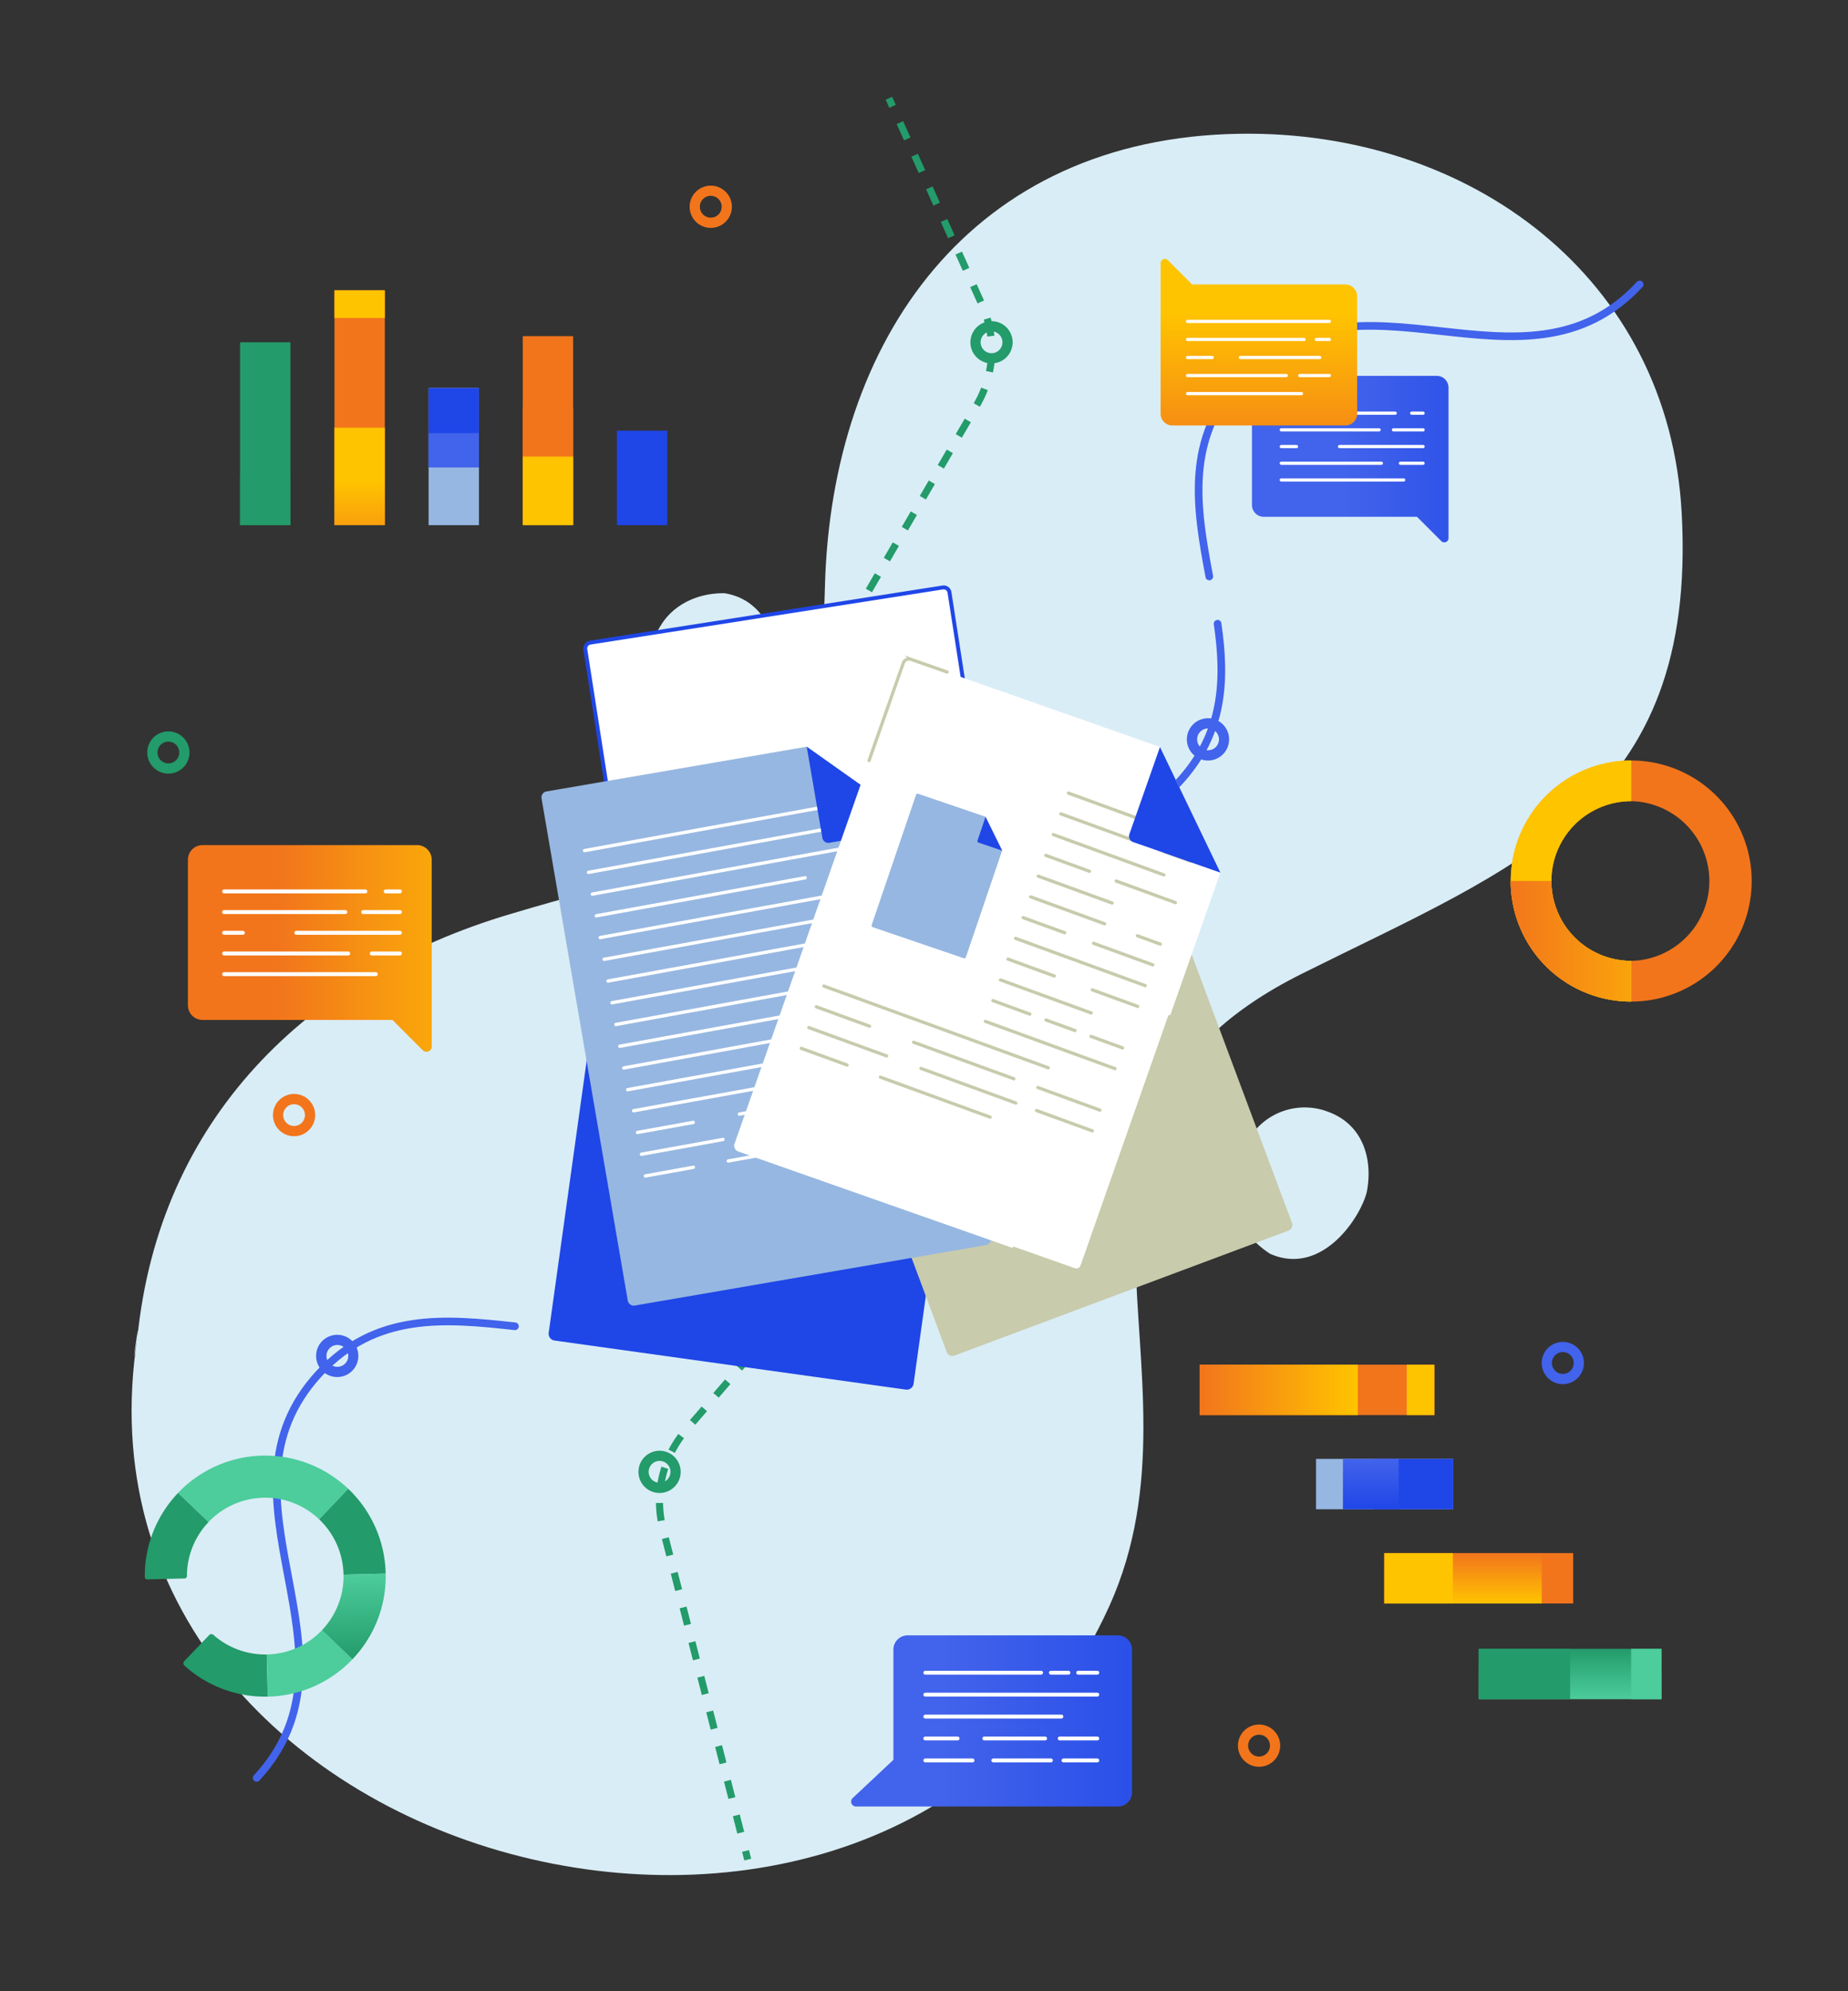 <svg xmlns="http://www.w3.org/2000/svg" xmlns:xlink="http://www.w3.org/1999/xlink" viewBox="0 0 520 560"><rect x="0" y="0" width="520" height="560" fill="#333333" stroke="none"/><defs><style>.cls-1{fill:#d9edf6}.cls-13,.cls-15,.cls-2,.cls-3,.cls-32,.cls-34,.cls-37,.cls-4,.cls-5{fill:none}.cls-2,.cls-3{stroke:#4263eb;stroke-width:2.15px}.cls-13,.cls-15,.cls-2,.cls-3,.cls-32,.cls-34,.cls-37{stroke-linecap:round}.cls-13,.cls-15,.cls-2,.cls-3,.cls-32,.cls-34,.cls-37,.cls-4,.cls-5,.cls-9{stroke-miterlimit:10}.cls-3{stroke-dasharray:336.26 13.45}.cls-4,.cls-5{stroke:#239b6a;stroke-width:2px}.cls-5{stroke-dasharray:5.03 5.03}.cls-6{fill:#4263eb}.cls-7{fill:#239b6a}.cls-8{fill:#f2751c}.cls-14,.cls-9{fill:#fff}.cls-9{stroke:#1f46e7;stroke-width:1.1px}.cls-10{fill:#1f46e7}.cls-11{fill:#c8cbac}.cls-12{fill:#96b7e1}.cls-13,.cls-32,.cls-34,.cls-37{stroke:#fff}.cls-13{stroke-width:.94px}.cls-15{stroke:#c8cbac;stroke-width:.91px}.cls-16{fill:#4ccd9b}.cls-17{fill:url(#linear-gradient)}.cls-18{fill:url(#linear-gradient-2)}.cls-19{fill:#ffc400}.cls-20{fill:url(#linear-gradient-3)}.cls-21{fill:url(#linear-gradient-4)}.cls-22{fill:url(#linear-gradient-5)}.cls-23{fill:url(#linear-gradient-6)}.cls-24{fill:url(#linear-gradient-7)}.cls-25{fill:url(#linear-gradient-8)}.cls-26{fill:url(#linear-gradient-9)}.cls-27{fill:url(#linear-gradient-10)}.cls-28{fill:url(#linear-gradient-11)}.cls-29{fill:url(#linear-gradient-12)}.cls-30{fill:url(#linear-gradient-13)}.cls-31,.cls-33,.cls-35,.cls-36{fill-rule:evenodd}.cls-31{fill:url(#linear-gradient-14)}.cls-32{stroke-width:1.11px}.cls-33{fill:url(#linear-gradient-15)}.cls-34{stroke-width:.9px}.cls-35{fill:url(#linear-gradient-16)}.cls-36{fill:url(#linear-gradient-17)}.cls-37{stroke-width:1.09px}</style><linearGradient id="linear-gradient" x1="490.97" y1="939.76" x2="490.97" y2="915.91" gradientTransform="rotate(178.6 298.214 688.876)" gradientUnits="userSpaceOnUse"><stop offset="0" stop-color="#4ccd9b"/><stop offset="1" stop-color="#239b6a"/></linearGradient><linearGradient id="linear-gradient-2" x1="379.2" y1="429.01" x2="393.37" y2="429.01" gradientTransform="translate(25.38 14.86)" gradientUnits="userSpaceOnUse"><stop offset="0" stop-color="#f2751c"/><stop offset="1" stop-color="#ffc400"/></linearGradient><linearGradient id="linear-gradient-3" x1="333.3" y1="503.12" x2="333.3" y2="458.62" gradientTransform="translate(26.51 -89.98)" xlink:href="#linear-gradient-2"/><linearGradient id="linear-gradient-4" x1="352.71" y1="454.95" x2="366.88" y2="454.95" gradientTransform="translate(25.94 -37.57)" gradientUnits="userSpaceOnUse"><stop offset="0" stop-color="#4263eb"/><stop offset="1" stop-color="#1f46e7"/></linearGradient><linearGradient id="linear-gradient-5" x1="406.11" y1="398.87" x2="420.28" y2="398.87" gradientTransform="translate(28.62 71.91)" gradientUnits="userSpaceOnUse"><stop offset="0" stop-color="#239b6a"/><stop offset="1" stop-color="#4ccd9b"/></linearGradient><linearGradient id="linear-gradient-6" x1="425.08" y1="230.83" x2="492.87" y2="230.83" gradientUnits="userSpaceOnUse"><stop offset="0" stop-color="#ff9a01"/><stop offset="1" stop-color="#ffc400"/></linearGradient><linearGradient id="linear-gradient-7" x1="425.08" y1="264.73" x2="492.87" y2="264.73" xlink:href="#linear-gradient-6"/><linearGradient id="linear-gradient-8" x1="355.71" y1="264.73" x2="458.98" y2="264.73" xlink:href="#linear-gradient-6"/><linearGradient id="linear-gradient-9" x1="398.2" y1="264.73" x2="458.98" y2="264.73" xlink:href="#linear-gradient-2"/><linearGradient id="linear-gradient-10" x1="147.1" y1="131.18" x2="161.27" y2="131.18" xlink:href="#linear-gradient-2"/><linearGradient id="linear-gradient-11" x1="101.2" y1="147.7" x2="101.2" y2="120.28" xlink:href="#linear-gradient-2"/><linearGradient id="linear-gradient-12" x1="120.6" y1="126.64" x2="134.78" y2="126.64" xlink:href="#linear-gradient-4"/><linearGradient id="linear-gradient-13" x1="67.55" y1="121.98" x2="81.72" y2="121.98" xlink:href="#linear-gradient-5"/><linearGradient id="linear-gradient-14" x1="52.83" y1="266.73" x2="121.43" y2="266.73" xlink:href="#linear-gradient-2"/><linearGradient id="linear-gradient-15" x1="352.28" y1="129.14" x2="407.62" y2="129.14" xlink:href="#linear-gradient-4"/><linearGradient id="linear-gradient-16" x1="354.21" y1="119.66" x2="354.21" y2="72.78" xlink:href="#linear-gradient-2"/><linearGradient id="linear-gradient-17" x1="239.43" y1="483.97" x2="318.57" y2="483.97" xlink:href="#linear-gradient-4"/></defs><g id="cloud"><path class="cls-1" d="M38.67 376.11c-23.47 150 211.67 212 273.45 75.64 30.38-67.06-28.77-136.47 54.09-177.84 60.92-30.41 111.42-47.66 107-129.51-3.52-66.51-59.72-107.82-124.48-106.78-75.47 1.22-114.84 57.9-116.61 127.45-1.94 75.81-24.91 73-88.56 92C86.15 274.11 44.8 315 38.67 376.11c-2.39 15.31.88-8.71 0 0z"/><path class="cls-1" d="M357.43 352.63c-12.18-7.86-10.82-19.16-7.2-30a18.35 18.35 0 0 1 23.5-9.95c9.94 3.62 12.65 13.56 10.85 22.6-1.81 7.23-12.66 23.72-27.15 17.35zm-165.08-142.8c-11.87-8.17-14.5-21-6.31-34.1 3.68-5.88 10.52-9 17.82-8.89 13.13 2.06 16.91 17.1 13.84 27.89s-17.95 20.17-25.35 15.1zm-25.15 15.51c0-3 3.88-5.83 6.69-7 4.46-1.82 13-2.09 13.7 1.09.78 3.53-1 8.05-10 11.19-5.34 1.86-10.33-2.25-10.39-5.28z"/></g><g id="graphs"><path class="cls-2" d="M461.38 80c-32.43 35-79.67-8.78-112.1 26.22-15.95 17.21-12.63 36.54-9 55.91"/><path class="cls-3" d="M342.61 175.41c2.25 15.53 1.9 30.76-10.94 44.62-32.43 35-79.68-8.78-112.11 26.22S234.38 325 202 360c-14.67 15.83-32.37 15.54-50.37 13.72"/><path class="cls-2" d="M144.9 373c-19.59-2.15-39.12-4-55.06 13.23C57.41 421.26 104.65 465 72.22 500"/><path class="cls-4" d="M250.12 27.63l1.03 2.28"/><path class="cls-5" d="M253.22 34.49l23.1 51.19a30.81 30.81 0 0 1-1.45 28.18L236 180.66a30.84 30.84 0 0 0-3.49 22l23.36 108a30.8 30.8 0 0 1-6.8 26.66l-56 64.82a30.83 30.83 0 0 0-6.53 27.79l22.59 88.2"/><path class="cls-4" d="M209.78 520.55l.62 2.43"/><path class="cls-6" d="M94.89 375.39a5.94 5.94 0 1 0 5.94 5.94 5.94 5.94 0 0 0-5.94-5.94zm0 9a3.07 3.07 0 1 1 3.11-3.06 3.06 3.06 0 0 1-3.11 3.06zM339.91 202a5.94 5.94 0 1 0 5.94 5.93 5.93 5.93 0 0 0-5.94-5.93zm0 9a3.07 3.07 0 1 1 3.09-3 3.06 3.06 0 0 1-3.09 3z"/><path class="cls-7" d="M185.6 408a5.94 5.94 0 1 0 5.93 5.94 5.94 5.94 0 0 0-5.93-5.94zm0 9a3.07 3.07 0 1 1 3.06-3.06 3.06 3.06 0 0 1-3.06 3.06z"/></g><g id="points"><path class="cls-8" d="M354.28 485a5.94 5.94 0 1 0 5.94 5.93 5.92 5.92 0 0 0-5.94-5.93zm0 9a3.07 3.07 0 1 1 3.07-3.07 3.07 3.07 0 0 1-3.07 3.07z"/><path class="cls-7" d="M279 90.33a5.94 5.94 0 1 0 5.94 5.93 5.92 5.92 0 0 0-5.94-5.93zm0 9a3.07 3.07 0 1 1 3.07-3.07 3.06 3.06 0 0 1-3.07 3.07zM47.38 205.69a5.94 5.94 0 1 0 5.94 5.94 5.94 5.94 0 0 0-5.94-5.94zm0 9a3.06 3.06 0 1 1 3.06-3.06 3.06 3.06 0 0 1-3.06 3.06z"/><path class="cls-8" d="M200 52.21a5.94 5.94 0 1 0 5.94 5.94 5.93 5.93 0 0 0-5.94-5.94zm0 9a3.07 3.07 0 1 1 3.07-3.06 3.06 3.06 0 0 1-3.07 3.06zM82.75 307.66a5.94 5.94 0 1 0 5.94 5.94 5.94 5.94 0 0 0-5.94-5.94zm0 9a3.06 3.06 0 1 1 3.06-3.06 3.06 3.06 0 0 1-3.06 3.06z"/><path class="cls-6" d="M439.76 377.39a5.94 5.94 0 1 0 5.94 5.94 5.94 5.94 0 0 0-5.94-5.94zm0 9a3.07 3.07 0 1 1 3.06-3.06 3.06 3.06 0 0 1-3.06 3.06z"/></g><g id="papers"><path class="cls-9" d="M164.7 182.63l22.12 141.6a1.67 1.67 0 0 0 1.91 1.4l99.15-15.49a1.68 1.68 0 0 0 1.4-1.91l-18.11-115.88-4-25.74a1.66 1.66 0 0 0-1.91-1.39l-99.13 15.5a1.67 1.67 0 0 0-1.43 1.91z"/><path class="cls-10" d="M174.14 233.37L154.4 374.81A1.92 1.92 0 0 0 156 377l98.89 13.8a1.92 1.92 0 0 0 2.18-1.64l16.17-115.9 3.55-25.56a1.93 1.93 0 0 0-1.64-2.17l-98.88-13.78a1.93 1.93 0 0 0-2.13 1.62z"/><path class="cls-11" d="M216.21 246l50.19 134.24a1.67 1.67 0 0 0 2.15 1l94-35.14a1.68 1.68 0 0 0 1-2.16l-41.09-109.87-9.14-24.4a1.67 1.67 0 0 0-2.15-1l-94 35.15a1.66 1.66 0 0 0-.96 2.18z"/><path class="cls-12" d="M152.39 224.59l24.25 141.16a1.72 1.72 0 0 0 2 1.41l98.82-17a1.71 1.71 0 0 0 1.4-2L259 232.65 227 210l-73.17 12.57a1.71 1.71 0 0 0-1.44 2.02z"/><path class="cls-13" d="M164.48 239.22l84.11-15.28m-6.54 7.49l7.64-1.38m-84.11 15.29l69.21-12.59m-68.11 18.7l78.48-14.26m-10.7 8.24l17.44-3.15m-84.11 15.28l58.77-10.7m-57.67 16.81l67.69-12.31m10.78 4.36l6.75-1.22M170 269.79l67.68-12.32m.09 6.3l17.44-3.15M171.1 275.9l58.17-10.6m-57.07 16.71l84.12-15.28m-12.27 8.53l13.37-2.42m-84.11 15.28l59.53-10.84m-58.43 16.96l72.66-13.22m3.26 5.73l9.3-1.68m-22.54 4.07l8.53-1.54m-70.1 12.75L232.31 290m-55.69 16.46l84.11-15.28m-82.44 21.2l66.1-11.94m.28 6.26l18.27-3.3m-54.88 9.92l29.54-5.34m-58.21 10.51l15.68-2.83m52.55-3.18l16.43-2.96m-50.5 9.12l27.96-5.05m-61.01 11.02l22.93-4.15m1.49 6.05l32.34-5.84m-55.66 10.05l13.51-2.44"/><path class="cls-10" d="M259 232.65L227 210l4.4 25.61a1.71 1.71 0 0 0 2 1.4z"/><path class="cls-14" d="M254.17 186.52l-47.48 135.14a1.71 1.71 0 0 0 1.05 2.18l94.6 33.24a1.73 1.73 0 0 0 2.19-1.05l38.86-110.61-17-35.34-70-24.61a1.71 1.71 0 0 0-2.22 1.05z"/><path class="cls-15" d="M285.29 351.09l17 6a1.73 1.73 0 0 0 2.19-1.05l24.64-70.15M266.51 189l-10.16-3.57a1.71 1.71 0 0 0-2.18 1.05l-9.63 27.41m56.1 9.16l36.48 13.29m-9.42 3.18l7.3 2.65m-36.48-13.28l22.25 8.1m-24.38-2.27l31.1 11.33m-13.4 1.73l16.65 6.06m-36.47-13.28l12.28 4.47m-14.41 1.37l20.79 7.57m7.12 9.2l6.44 2.35m-36.47-13.29l20.79 7.57m-3.1 5.49l16.66 6.06m-36.48-13.28l11.7 4.26m-13.83 1.57l36.48 13.29m-14.89 1.19l12.77 4.65m-36.48-13.29l13.01 4.74m-15.14 1.1l25.54 9.3m-.06 6.59l8.87 3.23m-21.52-7.84l8.15 2.97m-23.1-8.42l10.39 3.79m-12.52 2.05l36.48 13.29m-81.9-23.22l63.11 22.98m-2.91 5.55l17.45 6.36m-52.41-19.09l28.21 10.27m-55.58-20.24l14.97 5.45m47 23.73l15.68 5.71m-48.21-17.56l26.69 9.73m-58.25-21.22l21.89 7.97m-1.76 5.97l30.89 11.25m-53.15-19.35l12.9 4.69"/><path class="cls-12" d="M257.75 223.55l-12.48 36.61a.47.47 0 0 0 .29.59l25.63 8.74a.47.47 0 0 0 .59-.29l10.21-30-4.67-9.5-19-6.47a.47.47 0 0 0-.57.32z"/><path class="cls-10" d="M282 239.23l-4.68-9.5-2.26 6.65a.46.46 0 0 0 .29.59zm61.4 6.19l-17-35.33-8.62 24.52a1.73 1.73 0 0 0 1.05 2.19z"/></g><g id="diagrams"><path class="cls-16" d="M89.83 427.3l8.17-8.59a33.9 33.9 0 0 0-47.92 1.17l8.59 8.18a22 22 0 0 1 31.16-.76z"/><path class="cls-7" d="M58.85 459.84l-7 7.33a.87.87 0 0 0 .05 1.25 33.79 33.79 0 0 0 23.44 8.73l-.29-11.86a22 22 0 0 1-15-5.5.87.87 0 0 0-1.2.05zM98 418.71l-8.18 8.59a22 22 0 0 1 6.84 15.54l11.86-.29A33.85 33.85 0 0 0 98 418.71z"/><path class="cls-16" d="M90.6 458.46a22 22 0 0 1-15.53 6.83l.29 11.86a33.81 33.81 0 0 0 23.82-10.51l-8.58-8.18z"/><path class="cls-7" d="M58.68 428.06a22 22 0 0 0-6.08 15.18.68.68 0 0 1-.66.68l-10.51.26a.67.67 0 0 1-.69-.67 33.83 33.83 0 0 1 9.35-23.63l8.59 8.18z"/><path class="cls-17" d="M96.67 442.84a22 22 0 0 1-6.07 15.62l8.58 8.18a33.79 33.79 0 0 0 9.35-24.09z"/><path class="cls-8" transform="rotate(90 416.1 443.87)" d="M409.01 417.3h14.17v53.15h-14.17z"/><path class="cls-18" transform="rotate(90 411.67 443.87)" d="M404.59 421.72h14.17v44.29h-14.17z"/><path class="cls-19" transform="rotate(90 399.17 443.87)" d="M392.09 434.22h14.17v19.29h-14.17z"/><path class="cls-8" transform="rotate(90 370.59 390.89)" d="M363.5 357.86h14.17v66.05H363.5z"/><path class="cls-19" transform="rotate(90 399.725 390.885)" d="M392.64 387h14.17v7.77h-14.17z"/><path class="cls-20" transform="rotate(90 359.815 390.885)" d="M352.73 368.64h14.17v44.5h-14.17z"/><path class="cls-12" transform="rotate(90 389.605 417.375)" d="M382.52 398.08h14.17v38.59h-14.17z"/><path class="cls-10" transform="rotate(90 397.72 417.38)" d="M390.64 406.2h14.17v22.35h-14.17z"/><path class="cls-21" transform="rotate(90 385.735 417.375)" d="M378.65 409.53h14.17v15.7h-14.17z"/><path class="cls-22" transform="rotate(90 441.81 470.78)" d="M434.73 445.06h14.17v51.43h-14.17z"/><path class="cls-16" transform="rotate(90 463.25 470.78)" d="M456.17 466.5h14.17v8.55h-14.17z"/><path class="cls-7" transform="rotate(90 428.96 470.78)" d="M421.87 457.92h14.17v25.72h-14.17z"/><path class="cls-8" d="M459 213.88v11.44a22.46 22.46 0 0 1 0 44.91v11.45a33.9 33.9 0 0 0 0-67.8z"/><path class="cls-23" d="M459 225.32v-11.44a33.9 33.9 0 0 0-33.9 33.9h11.44A22.46 22.46 0 0 1 459 225.32z"/><path class="cls-19" d="M459 225.32v-11.44a33.9 33.9 0 0 0-33.9 33.9h11.44A22.46 22.46 0 0 1 459 225.32z"/><path class="cls-24" d="M459 281.68v-11.45a22.45 22.45 0 0 1-22.46-22.45h-11.46a33.9 33.9 0 0 0 33.92 33.9z"/><path class="cls-25" d="M459 281.68v-11.45a22.45 22.45 0 0 1-22.46-22.45h-11.46a33.9 33.9 0 0 0 33.92 33.9z"/><path class="cls-26" d="M459 281.68v-11.45a22.45 22.45 0 0 1-22.46-22.45h-11.46a33.9 33.9 0 0 0 33.92 33.9z"/><path class="cls-8" d="M147.1 94.55h14.17v53.15H147.1z"/><path class="cls-27" d="M147.1 114.67h14.17v33.02H147.1z"/><path class="cls-19" d="M147.1 128.4h14.17v19.29H147.1z"/><path class="cls-8" d="M94.11 81.65h14.17v66.05H94.11z"/><path class="cls-19" d="M94.11 81.65h14.17v7.77H94.11z"/><path class="cls-28" d="M94.11 120.28h14.17v27.41H94.11z"/><path class="cls-12" d="M120.6 109.11h14.17v38.59H120.6z"/><path class="cls-10" d="M120.6 109.11h14.17v22.35H120.6z"/><path class="cls-29" d="M120.6 121.81h14.17v9.65H120.6z"/><path class="cls-30" d="M67.55 96.26h14.17v51.43H67.55z"/><path class="cls-7" d="M67.55 133.99h14.17v13.71H67.55z"/><path class="cls-10" d="M173.59 121.12h14.17v26.57h-14.17z"/></g><g id="helps"><path class="cls-31" d="M117.31 237.67H57a4.12 4.12 0 0 0-4.12 4.12v40.93a4.12 4.12 0 0 0 4.12 4.12h53.44l8.51 8.51a1.48 1.48 0 0 0 2.53-1.05v-52.51a4.13 4.13 0 0 0-4.17-4.12z"/><path class="cls-32" d="M108.53 250.69h4m-49.47 0h39.74m-.6 5.82h10.33m-49.47 0h34.11m-13.78 5.82h29.14m-49.47 0h5.29m36.26 5.82h7.92m-49.47 0h34.92m-34.92 5.82h42.68"/><path class="cls-33" d="M404.3 105.7h-48.69a3.33 3.33 0 0 0-3.33 3.32v33a3.33 3.33 0 0 0 3.33 3.32h43.11l6.87 6.87a1.19 1.19 0 0 0 2-.85V109a3.32 3.32 0 0 0-3.29-3.3z"/><path class="cls-34" d="M397.22 116.2h3.22m-39.9 0h32.06m-.49 4.69h8.33m-39.9 0h27.51m-11.12 4.7h23.51m-39.9 0h4.27m29.25 4.69h6.38m-39.9 0h28.16m-28.16 4.7h34.43"/><path class="cls-35" d="M329.87 119.66h48.69a3.32 3.32 0 0 0 3.32-3.32v-33a3.33 3.33 0 0 0-3.32-3.34h-43.12l-6.86-6.86a1.19 1.19 0 0 0-2 .84v42.36a3.32 3.32 0 0 0 3.29 3.32z"/><path class="cls-34" d="M334.15 90.39h39.91m-3.65 5.07h3.65m-39.91 0h32.79m-17.9 5.08h22.32m-37.21 0h6.95m24.62 5.07h8.34m-39.91 0h27.8m-27.8 5.08h32.06"/><path class="cls-36" d="M240.81 508.05h73.73a4 4 0 0 0 4-4v-40.13a4 4 0 0 0-4-4h-59.15a4 4 0 0 0-4 4v31l-11.49 10.79a1.37 1.37 0 0 0 .91 2.34z"/><path class="cls-37" d="M303.38 470.42h5.38m-13.05 0h4.94m-40.28 0h32.57m-32.57 6.17h48.39m-48.39 6.17h38.29m-.48 6.16h10.58m-31.79 0h17.11m-33.71 0h9.08m29.8 6.17h9.51m-29.25 0h16.2m-35.34 0h13.28"/></g></svg>